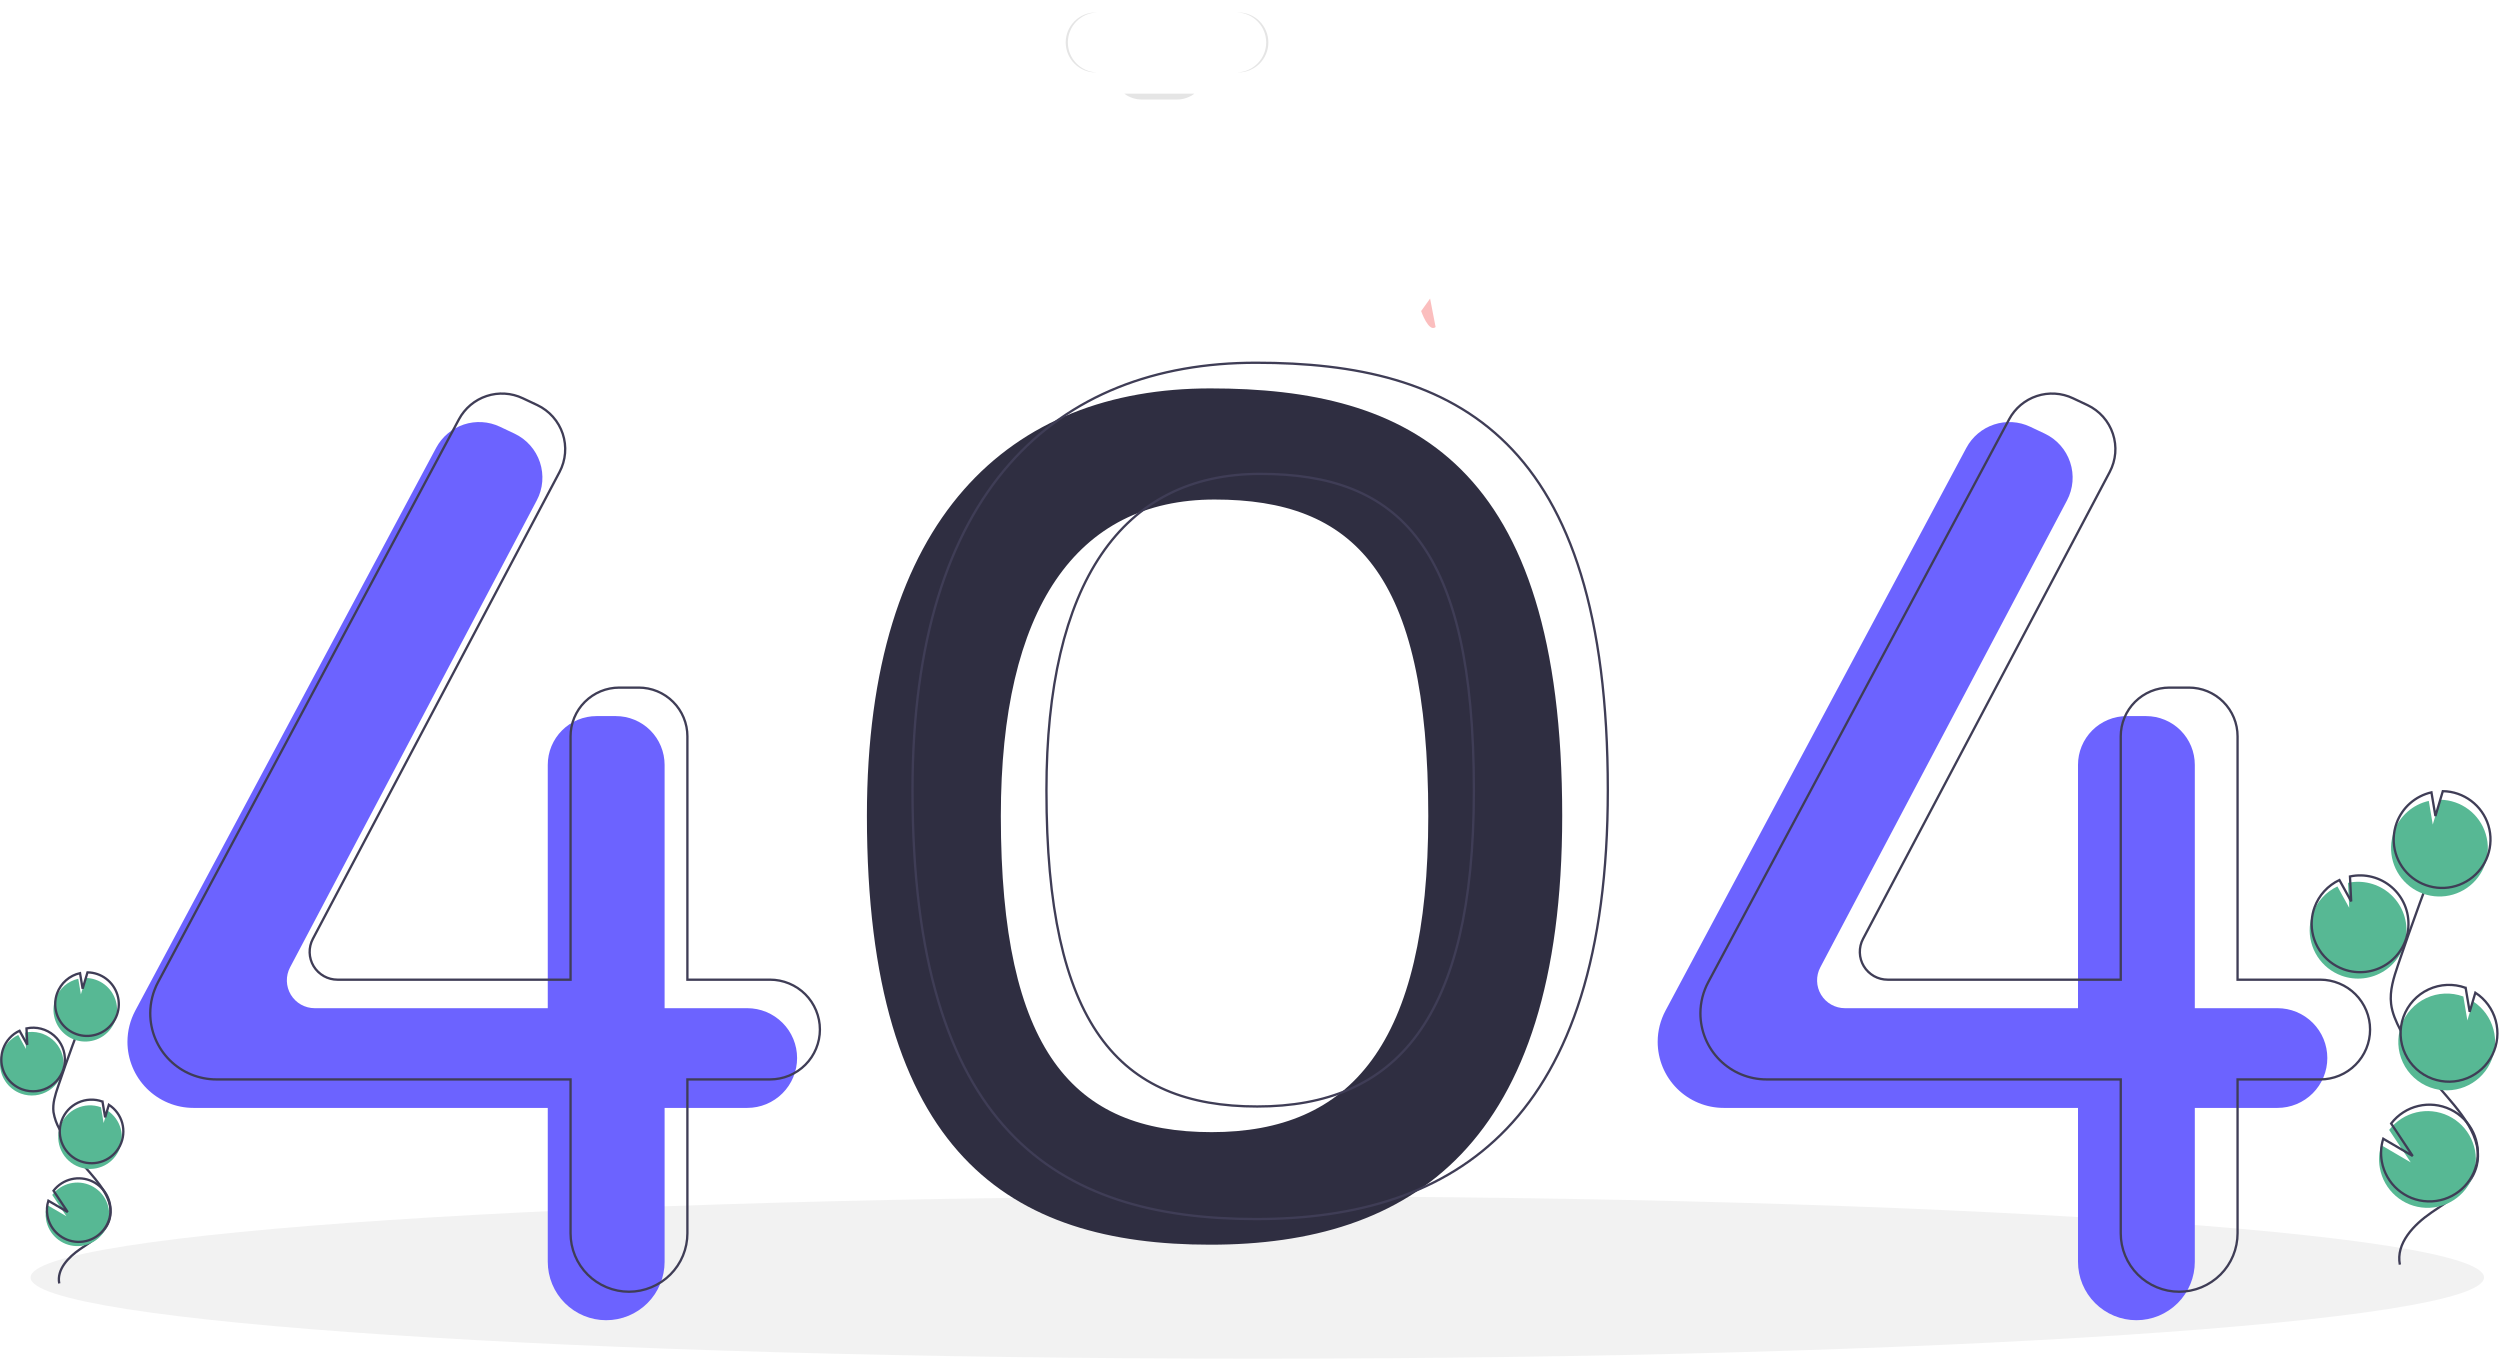 <svg xmlns="http://www.w3.org/2000/svg" viewBox="0 0 1075 585" width="1075" height="585">
	<style>
		tspan { white-space:pre }
		.shp0 { fill: #f2f2f2 } 
		.shp1 { fill: #2f2e41 } 
		.shp2 { fill: #6c63ff } 
		.shp3 { fill: none;stroke: #3f3d56 } 
		.shp4 { opacity: 0.102;fill: #000000 } 
		.shp5 { fill: #fbbebe } 
		.shp6 { fill: #57b894 } 
	</style>
	<path id="Layer" class="shp0" d="M540.64 584.23C248.94 584.23 13.14 568.62 13.14 549.31C13.14 530 248.94 514.39 540.64 514.39C832.35 514.39 1068.14 530 1068.14 549.31C1068.14 568.62 832.35 584.23 540.64 584.23Z" />
	<path id="Layer" fill-rule="evenodd" class="shp1" d="M671.75 350.81C671.75 492.94 606.37 535.22 520.43 535.22C434.48 535.22 372.77 496.62 372.77 350.81C372.77 222.15 434.48 167.01 520.43 167.01C606.37 167.01 671.75 198.87 671.75 350.81ZM614.16 350.9C614.16 245.66 581.79 214.8 522.26 214.8C462.74 214.8 430.36 261.79 430.36 350.9C430.36 451.9 461.46 486.82 520.99 486.82C580.52 486.82 614.16 449.35 614.16 350.9Z" />
	<path id="Layer" class="shp2" d="M321.31 433.52L285.78 433.52L285.78 328.88C285.78 326.13 285.23 323.4 284.18 320.86C283.13 318.32 281.59 316.01 279.64 314.06C277.69 312.11 275.38 310.57 272.84 309.52C270.3 308.46 267.57 307.92 264.82 307.92L256.49 307.92C253.74 307.92 251.02 308.46 248.48 309.52C245.93 310.57 243.62 312.11 241.68 314.06C239.73 316.01 238.19 318.32 237.13 320.86C236.08 323.4 235.54 326.13 235.54 328.88L235.54 433.52L135.31 433.52C133.25 433.52 131.22 432.98 129.42 431.97C127.63 430.96 126.13 429.49 125.06 427.73C124 425.96 123.41 423.95 123.35 421.89C123.29 419.83 123.77 417.79 124.73 415.96L230.81 215.18C232.14 212.68 232.94 209.94 233.17 207.11C233.4 204.29 233.06 201.45 232.17 198.77C231.27 196.08 229.84 193.61 227.96 191.49C226.08 189.37 223.79 187.65 221.23 186.45L214.97 183.49C212.56 182.35 209.96 181.68 207.3 181.52C204.64 181.36 201.97 181.7 199.44 182.54C196.91 183.38 194.57 184.69 192.53 186.4C190.49 188.12 188.8 190.21 187.54 192.56L58.16 434.59C57.61 435.62 57.13 436.67 56.71 437.76C56.29 438.84 55.94 439.95 55.66 441.08C55.37 442.21 55.16 443.35 55.02 444.51C54.88 445.66 54.8 446.82 54.8 447.99L54.8 447.99C54.8 451.72 55.54 455.41 56.97 458.86C58.4 462.31 60.49 465.44 63.13 468.08C65.77 470.72 68.9 472.81 72.35 474.24C75.79 475.67 79.49 476.4 83.22 476.4L235.54 476.4L235.54 542.57C235.54 545.87 236.19 549.14 237.45 552.18C238.71 555.23 240.56 558 242.9 560.33C245.23 562.66 248 564.51 251.05 565.78C254.09 567.04 257.36 567.69 260.66 567.69L260.66 567.69C263.96 567.69 267.22 567.04 270.27 565.78C273.32 564.51 276.09 562.66 278.42 560.33C280.75 558 282.6 555.23 283.86 552.18C285.13 549.14 285.78 545.87 285.78 542.57L285.78 476.4L321.31 476.4C324.13 476.4 326.92 475.85 329.52 474.77C332.12 473.69 334.48 472.11 336.47 470.12C338.46 468.13 340.04 465.77 341.12 463.17C342.2 460.56 342.75 457.78 342.75 454.96L342.75 454.96C342.75 452.14 342.2 449.36 341.12 446.75C340.04 444.15 338.47 441.79 336.47 439.8C334.48 437.81 332.12 436.23 329.52 435.15C326.92 434.07 324.13 433.52 321.31 433.52L321.31 433.52Z" />
	<path id="Layer" class="shp2" d="M979.31 433.52L943.77 433.52L943.77 328.88C943.77 326.13 943.23 323.4 942.18 320.86C941.13 318.32 939.58 316.01 937.64 314.06C935.69 312.11 933.38 310.57 930.84 309.52C928.29 308.46 925.57 307.92 922.82 307.92L914.49 307.92C911.74 307.92 909.01 308.46 906.47 309.52C903.93 310.57 901.62 312.11 899.67 314.06C897.73 316.01 896.18 318.32 895.13 320.86C894.08 323.4 893.54 326.13 893.54 328.88L893.54 433.52L793.31 433.52C791.24 433.52 789.22 432.98 787.42 431.97C785.63 430.96 784.12 429.49 783.06 427.73C781.99 425.96 781.4 423.95 781.35 421.89C781.29 419.83 781.76 417.79 782.73 415.96L888.81 215.18C890.13 212.68 890.93 209.94 891.17 207.11C891.4 204.29 891.06 201.45 890.16 198.77C889.27 196.08 887.84 193.61 885.96 191.49C884.08 189.37 881.79 187.65 879.23 186.45L872.97 183.49C870.56 182.35 867.95 181.68 865.29 181.52C862.64 181.36 859.97 181.7 857.44 182.54C854.91 183.38 852.56 184.69 850.53 186.4C848.49 188.12 846.79 190.21 845.54 192.56L716.16 434.59C715.61 435.62 715.12 436.67 714.71 437.76C714.29 438.84 713.94 439.95 713.65 441.08C713.37 442.21 713.16 443.35 713.01 444.51C712.87 445.66 712.8 446.82 712.8 447.99L712.8 447.99C712.8 451.72 713.54 455.41 714.96 458.86C716.39 462.31 718.48 465.44 721.12 468.08C723.76 470.72 726.89 472.81 730.34 474.24C733.79 475.67 737.49 476.4 741.22 476.4L893.54 476.4L893.54 542.57C893.54 545.87 894.19 549.14 895.45 552.18C896.71 555.23 898.56 558 900.89 560.33C903.23 562.66 905.99 564.51 909.04 565.78C912.09 567.04 915.36 567.69 918.65 567.69L918.65 567.69C921.95 567.69 925.22 567.04 928.27 565.78C931.31 564.51 934.08 562.66 936.42 560.33C938.75 558 940.6 555.23 941.86 552.18C943.12 549.14 943.77 545.87 943.77 542.57L943.77 476.4L979.31 476.4C982.12 476.4 984.91 475.85 987.51 474.77C990.12 473.69 992.48 472.11 994.47 470.12C996.46 468.13 998.04 465.77 999.12 463.17C1000.2 460.56 1000.75 457.78 1000.75 454.96L1000.75 454.96C1000.75 452.14 1000.2 449.36 999.12 446.75C998.04 444.15 996.46 441.79 994.47 439.8C992.48 437.81 990.12 436.23 987.51 435.15C984.91 434.07 982.12 433.52 979.31 433.52L979.31 433.52Z" />
	<path id="Layer" class="shp3" d="M331.11 421.26L295.58 421.26L295.58 316.62C295.58 313.87 295.04 311.15 293.98 308.6C292.93 306.06 291.39 303.75 289.44 301.81C287.5 299.86 285.19 298.32 282.64 297.26C280.1 296.21 277.38 295.67 274.62 295.67L266.3 295.67C263.55 295.67 260.82 296.21 258.28 297.26C255.74 298.32 253.43 299.86 251.48 301.81C249.53 303.75 247.99 306.06 246.94 308.6C245.88 311.15 245.34 313.87 245.34 316.62L245.34 421.26L145.11 421.26C143.05 421.26 141.02 420.73 139.23 419.72C137.43 418.7 135.93 417.24 134.86 415.48C133.8 413.71 133.21 411.7 133.15 409.64C133.09 407.58 133.57 405.53 134.53 403.71L240.62 202.93C241.94 200.43 242.74 197.68 242.97 194.86C243.21 192.04 242.86 189.2 241.97 186.51C241.07 183.83 239.64 181.35 237.76 179.23C235.88 177.12 233.6 175.4 231.04 174.19L224.77 171.24C222.36 170.1 219.76 169.43 217.1 169.27C214.44 169.11 211.78 169.45 209.25 170.29C206.72 171.12 204.37 172.44 202.33 174.15C200.29 175.87 198.6 177.96 197.34 180.31L67.96 422.34C67.41 423.36 66.93 424.42 66.51 425.51C66.09 426.59 65.74 427.7 65.46 428.83C65.18 429.96 64.96 431.1 64.82 432.26C64.68 433.41 64.61 434.57 64.61 435.73L64.61 435.73C64.61 439.47 65.34 443.16 66.77 446.61C68.2 450.06 70.29 453.19 72.93 455.83C75.57 458.47 78.7 460.56 82.15 461.99C85.6 463.41 89.29 464.15 93.02 464.15L245.34 464.15L245.34 530.32C245.34 533.62 245.99 536.88 247.25 539.93C248.52 542.98 250.37 545.75 252.7 548.08C255.03 550.41 257.8 552.26 260.85 553.52C263.9 554.79 267.16 555.44 270.46 555.44L270.46 555.44C273.76 555.44 277.03 554.79 280.07 553.52C283.12 552.26 285.89 550.41 288.22 548.08C290.55 545.75 292.41 542.98 293.67 539.93C294.93 536.88 295.58 533.62 295.58 530.32L295.58 464.15L331.11 464.15C333.93 464.15 336.72 463.6 339.32 462.52C341.92 461.44 344.29 459.86 346.28 457.87C348.27 455.88 349.85 453.51 350.92 450.91C352 448.31 352.56 445.52 352.56 442.71L352.56 442.71C352.56 439.89 352 437.1 350.92 434.5C349.85 431.9 348.27 429.54 346.28 427.54C344.29 425.55 341.92 423.97 339.32 422.9C336.72 421.82 333.93 421.26 331.11 421.26L331.11 421.26Z" />
	<path id="Layer" class="shp3" d="M997.69 421.26L962.15 421.26L962.15 316.62C962.15 313.87 961.61 311.15 960.56 308.6C959.51 306.06 957.96 303.75 956.02 301.81C954.07 299.86 951.76 298.32 949.22 297.26C946.67 296.21 943.95 295.67 941.2 295.67L932.87 295.67C930.12 295.67 927.39 296.21 924.85 297.26C922.31 298.32 920 299.86 918.05 301.81C916.11 303.75 914.56 306.06 913.51 308.6C912.46 311.15 911.92 313.87 911.92 316.62L911.92 421.26L811.69 421.26C809.62 421.26 807.6 420.73 805.8 419.72C804.01 418.7 802.5 417.24 801.44 415.48C800.37 413.71 799.78 411.7 799.73 409.64C799.67 407.58 800.14 405.53 801.11 403.71L907.19 202.93C908.51 200.43 909.31 197.68 909.55 194.86C909.78 192.04 909.44 189.2 908.54 186.51C907.65 183.83 906.22 181.35 904.34 179.23C902.46 177.12 900.17 175.4 897.61 174.19L891.35 171.24C888.94 170.1 886.33 169.43 883.67 169.27C881.02 169.11 878.35 169.45 875.82 170.29C873.29 171.12 870.94 172.44 868.9 174.15C866.87 175.87 865.17 177.96 863.92 180.31L734.54 422.34C733.99 423.36 733.5 424.42 733.09 425.51C732.67 426.59 732.31 427.7 732.03 428.83C731.75 429.96 731.54 431.1 731.39 432.26C731.25 433.41 731.18 434.57 731.18 435.73L731.18 435.73C731.18 439.47 731.92 443.16 733.34 446.61C734.77 450.06 736.86 453.19 739.5 455.83C742.14 458.47 745.27 460.56 748.72 461.99C752.17 463.41 755.86 464.15 759.6 464.15L911.92 464.15L911.92 530.32C911.92 533.62 912.56 536.88 913.83 539.93C915.09 542.98 916.94 545.75 919.27 548.08C921.6 550.41 924.37 552.26 927.42 553.52C930.47 554.79 933.74 555.44 937.03 555.44L937.03 555.44C940.33 555.44 943.6 554.79 946.65 553.52C949.69 552.26 952.46 550.41 954.8 548.08C957.13 545.75 958.98 542.98 960.24 539.93C961.5 536.88 962.15 533.62 962.15 530.32L962.15 464.15L997.69 464.15C1000.5 464.15 1003.29 463.6 1005.89 462.52C1008.5 461.44 1010.86 459.86 1012.85 457.87C1014.84 455.88 1016.42 453.51 1017.5 450.91C1018.58 448.31 1019.13 445.52 1019.13 442.71L1019.13 442.71C1019.13 439.89 1018.58 437.1 1017.5 434.5C1016.42 431.9 1014.84 429.54 1012.85 427.54C1010.86 425.55 1008.5 423.97 1005.89 422.9C1003.29 421.82 1000.5 421.26 997.69 421.26L997.69 421.26Z" />
	<path id="Layer" fill-rule="evenodd" class="shp3" d="M691.36 339.78C691.36 481.92 625.97 524.19 540.03 524.19C454.09 524.19 392.38 485.59 392.38 339.78C392.38 211.12 454.09 155.98 540.03 155.98C625.97 155.98 691.36 187.84 691.36 339.78ZM540.6 475.79C600.12 475.79 633.77 438.32 633.77 339.87C633.77 234.64 601.4 203.77 541.87 203.77C482.34 203.77 449.97 250.76 449.97 339.87C449.97 440.87 481.07 475.79 540.6 475.79L540.6 475.79Z" />
	<path id="Layer" class="shp4" d="M532.5 5.35C532.34 5.35 532.19 5.36 532.03 5.36C535.37 5.48 538.53 6.89 540.84 9.3C543.16 11.7 544.46 14.91 544.46 18.25C544.46 21.59 543.16 24.8 540.84 27.2C538.53 29.61 535.37 31.02 532.03 31.14C532.19 31.15 532.34 31.15 532.5 31.15C535.92 31.15 539.2 29.79 541.62 27.37C544.04 24.95 545.4 21.67 545.4 18.25C545.4 14.83 544.04 11.55 541.62 9.13C539.2 6.71 535.92 5.35 532.5 5.35L532.5 5.35Z" />
	<path id="Layer" class="shp4" d="M471.14 5.35C471.3 5.35 471.46 5.36 471.61 5.36C468.28 5.48 465.12 6.89 462.8 9.3C460.48 11.7 459.18 14.91 459.18 18.25C459.18 21.59 460.48 24.8 462.8 27.2C465.12 29.61 468.28 31.02 471.61 31.14C471.46 31.15 471.3 31.15 471.14 31.15C467.72 31.15 464.44 29.79 462.03 27.37C459.61 24.95 458.25 21.67 458.25 18.25C458.25 14.83 459.61 11.55 462.03 9.13C464.44 6.71 467.72 5.35 471.14 5.35L471.14 5.35Z" />
	<path id="Layer" class="shp4" d="M513.6 40.27C513.06 40.68 512.49 41.04 511.9 41.36C511.3 41.67 510.68 41.94 510.04 42.15C509.4 42.36 508.74 42.53 508.08 42.64C507.41 42.74 506.74 42.8 506.06 42.8L490.97 42.8C490.29 42.8 489.62 42.74 488.96 42.64C488.29 42.53 487.64 42.36 487 42.15C486.36 41.94 485.74 41.67 485.14 41.36C484.54 41.04 483.97 40.68 483.43 40.27L513.6 40.27Z" />
	<path id="Layer" class="shp5" d="M611.09 133.76C611.09 133.76 614.34 143.13 617.31 140.63L614.94 128.38L611.09 133.76Z" />
	<path id="Layer" class="shp6" d="M1006.86 419.55C1013.01 421.78 1019.84 421 1025.32 417.44C1030.8 413.88 1034.28 407.95 1034.74 401.43C1035.19 394.91 1032.55 388.56 1027.62 384.27C1022.69 379.99 1016.03 378.27 1009.64 379.63L1010.16 390.35L1005.09 381.17C1003.86 381.74 1002.69 382.44 1001.6 383.25C1000.51 384.05 999.5 384.96 998.58 385.97C997.67 386.97 996.85 388.06 996.15 389.22C995.45 390.38 994.87 391.61 994.4 392.89C994.24 393.34 994.09 393.8 993.96 394.26C993.82 394.72 993.71 395.19 993.61 395.66C993.51 396.13 993.42 396.61 993.36 397.08C993.29 397.56 993.24 398.04 993.21 398.52C993.05 400.76 993.25 403.01 993.82 405.19C994.38 407.37 995.29 409.44 996.51 411.32C997.74 413.21 999.26 414.88 1001.02 416.28C1002.78 417.68 1004.75 418.78 1006.86 419.55Z" />
	<path id="Layer" class="shp3" d="M1031.94 543.79C1030.15 534.68 1037.9 526.61 1045.56 521.36C1053.22 516.11 1062.17 510.95 1064.78 502.04C1068.53 489.24 1057.35 477.51 1048.64 467.4C1047.03 465.52 1045.47 463.6 1043.97 461.64C1042.48 459.67 1041.03 457.66 1039.65 455.61C1038.27 453.56 1036.96 451.47 1035.7 449.34C1034.44 447.21 1033.25 445.04 1032.12 442.84C1030.31 439.31 1028.64 435.62 1028.17 431.67C1027.48 426 1029.31 420.35 1031.14 414.94C1037.26 396.9 1043.8 379.02 1050.77 361.29" />
	<path id="Layer" class="shp3" d="M1007.72 416.79C1013.86 419.02 1020.7 418.24 1026.17 414.68C1031.65 411.12 1035.14 405.19 1035.59 398.67C1036.05 392.15 1033.41 385.8 1028.48 381.52C1023.54 377.23 1016.88 375.51 1010.49 376.88L1011.01 387.59L1005.95 378.41C1004.72 378.99 1003.55 379.68 1002.46 380.49C1001.36 381.29 1000.35 382.2 999.44 383.21C998.52 384.21 997.71 385.3 997.01 386.46C996.31 387.63 995.72 388.85 995.26 390.13C995.1 390.58 994.95 391.04 994.81 391.5C994.68 391.97 994.56 392.43 994.46 392.9C994.36 393.37 994.28 393.85 994.21 394.32C994.15 394.8 994.1 395.28 994.06 395.76C993.91 398 994.11 400.26 994.67 402.43C995.23 404.61 996.14 406.68 997.37 408.56C998.59 410.45 1000.11 412.12 1001.87 413.52C1003.63 414.92 1005.61 416.02 1007.72 416.79L1007.72 416.79Z" />
	<path id="Layer" class="shp6" d="M1029.4 357.59C1029.99 355.95 1030.78 354.4 1031.76 352.97C1032.74 351.53 1033.9 350.22 1035.2 349.07C1036.5 347.92 1037.95 346.94 1039.49 346.15C1041.04 345.36 1042.68 344.77 1044.38 344.39L1046.09 354.57L1049.27 343.88C1058.32 344.01 1066.25 349.98 1068.87 358.64C1071.5 367.31 1068.23 376.67 1060.78 381.82C1053.33 386.96 1043.41 386.69 1036.24 381.16C1029.08 375.63 1026.31 366.1 1029.4 357.59L1029.4 357.59Z" />
	<path id="Layer" class="shp3" d="M1030.54 353.91C1031.13 352.28 1031.93 350.72 1032.91 349.29C1033.88 347.85 1035.04 346.54 1036.34 345.4C1037.65 344.25 1039.09 343.27 1040.64 342.48C1042.18 341.69 1043.82 341.09 1045.52 340.71L1047.23 350.9L1050.41 340.2C1059.46 340.34 1067.39 346.31 1070.02 354.97C1072.64 363.63 1069.37 373 1061.92 378.14C1054.47 383.28 1044.55 383.01 1037.38 377.48C1030.22 371.95 1027.45 362.42 1030.54 353.91L1030.54 353.91Z" />
	<path id="Layer" class="shp6" d="M1044.99 467.6C1049.79 469.35 1055.07 469.26 1059.82 467.36C1064.56 465.46 1068.44 461.89 1070.72 457.31C1072.99 452.74 1073.51 447.48 1072.16 442.55C1070.81 437.62 1067.7 433.36 1063.41 430.58L1060.97 438.8L1059.24 428.5C1059.23 428.5 1059.23 428.49 1059.22 428.49C1059.22 428.49 1059.22 428.49 1059.21 428.49C1059.21 428.48 1059.2 428.48 1059.2 428.48C1059.19 428.48 1059.19 428.48 1059.18 428.48C1053.99 426.59 1048.27 426.84 1043.27 429.18C1038.26 431.52 1034.4 435.75 1032.51 440.94C1030.63 446.13 1030.89 451.86 1033.23 456.86C1035.57 461.86 1039.8 465.72 1044.99 467.6L1044.99 467.6Z" />
	<path id="Layer" class="shp3" d="M1045.98 463.88C1050.79 465.62 1056.06 465.54 1060.81 463.64C1065.55 461.74 1069.43 458.16 1071.71 453.59C1073.99 449.01 1074.5 443.76 1073.15 438.83C1071.8 433.9 1068.69 429.64 1064.4 426.86L1061.96 435.08L1060.23 424.77C1060.22 424.77 1060.22 424.77 1060.21 424.77C1060.21 424.76 1060.21 424.76 1060.2 424.76C1060.2 424.76 1060.19 424.76 1060.19 424.76C1060.18 424.76 1060.18 424.75 1060.17 424.75C1054.99 422.87 1049.26 423.12 1044.26 425.46C1039.25 427.79 1035.39 432.02 1033.5 437.21C1031.62 442.41 1031.88 448.13 1034.22 453.13C1036.56 458.13 1040.79 462 1045.98 463.88L1045.98 463.88Z" />
	<path id="Layer" class="shp6" d="M1023.32 502.17C1025.03 511.85 1033.28 519.02 1043.11 519.36C1052.94 519.69 1061.66 513.09 1064.01 503.54C1066.36 493.99 1061.7 484.09 1052.84 479.83C1043.98 475.56 1033.34 478.08 1027.33 485.87L1036.61 499.83L1023.94 492.42C1023.69 493.2 1023.5 494 1023.35 494.81C1023.2 495.62 1023.1 496.44 1023.04 497.26C1022.99 498.08 1022.99 498.9 1023.04 499.72C1023.08 500.54 1023.18 501.36 1023.32 502.17L1023.32 502.17Z" />
	<path id="Layer" class="shp3" d="M1024.18 499.41C1025.88 509.1 1034.14 516.27 1043.97 516.6C1053.8 516.93 1062.52 510.33 1064.87 500.78C1067.22 491.23 1062.56 481.34 1053.7 477.07C1044.83 472.8 1034.2 475.32 1028.19 483.11L1037.46 497.07L1024.79 489.66C1024.55 490.45 1024.35 491.24 1024.2 492.05C1024.05 492.86 1023.95 493.68 1023.9 494.5C1023.85 495.32 1023.85 496.14 1023.89 496.96C1023.94 497.78 1024.04 498.6 1024.18 499.41L1024.18 499.41Z" />
	<path id="Layer" class="shp6" d="M9.01 470.25C13.04 471.72 17.53 471.2 21.13 468.86C24.73 466.52 27.02 462.63 27.32 458.34C27.62 454.06 25.89 449.89 22.64 447.07C19.4 444.26 15.03 443.13 10.83 444.02L11.17 451.06L7.84 445.03C7.03 445.41 6.27 445.87 5.55 446.4C4.83 446.93 4.17 447.52 3.57 448.18C2.96 448.84 2.43 449.56 1.97 450.32C1.51 451.09 1.12 451.89 0.82 452.73C0.71 453.03 0.61 453.33 0.53 453.63C0.44 453.94 0.36 454.24 0.3 454.55C0.23 454.86 0.18 455.17 0.13 455.49C0.09 455.8 0.06 456.12 0.03 456.43C-0.07 457.9 0.07 459.38 0.43 460.81C0.8 462.24 1.4 463.6 2.21 464.84C3.01 466.08 4.01 467.18 5.17 468.1C6.32 469.02 7.62 469.74 9.01 470.25Z" />
	<path id="Layer" class="shp3" d="M25.48 551.88C24.31 545.89 29.4 540.59 34.43 537.14C39.46 533.69 45.34 530.3 47.06 524.45C49.53 516.03 42.18 508.33 36.46 501.69C35.4 500.45 34.38 499.19 33.39 497.9C32.41 496.61 31.46 495.29 30.55 493.94C29.64 492.59 28.78 491.22 27.95 489.82C27.13 488.42 26.34 487 25.6 485.55C25.28 484.98 24.98 484.4 24.71 483.81C24.44 483.22 24.2 482.61 23.98 482C23.76 481.38 23.57 480.76 23.41 480.13C23.25 479.5 23.11 478.86 23 478.21C22.55 474.49 23.75 470.78 24.96 467.22C28.98 455.37 33.28 443.62 37.86 431.97" />
	<path id="Layer" class="shp3" d="M9.57 468.44C13.61 469.9 18.1 469.39 21.7 467.05C25.29 464.71 27.59 460.82 27.88 456.53C28.18 452.25 26.45 448.08 23.21 445.26C19.97 442.45 15.59 441.32 11.39 442.21L11.73 449.25L8.4 443.22C7.6 443.6 6.83 444.05 6.11 444.58C5.39 445.11 4.73 445.71 4.13 446.37C3.53 447.03 2.99 447.75 2.53 448.51C2.07 449.27 1.69 450.08 1.38 450.92C1.28 451.22 1.18 451.52 1.09 451.82C1 452.13 0.93 452.43 0.86 452.74C0.79 453.05 0.74 453.36 0.7 453.68C0.65 453.99 0.62 454.3 0.6 454.62C0.49 456.09 0.63 457.57 1 459C1.37 460.43 1.96 461.79 2.77 463.03C3.57 464.27 4.57 465.37 5.73 466.29C6.89 467.21 8.18 467.93 9.57 468.44Z" />
	<path id="Layer" class="shp6" d="M23.81 429.54C24.2 428.47 24.72 427.45 25.37 426.5C26.01 425.56 26.77 424.7 27.62 423.94C28.48 423.19 29.43 422.55 30.45 422.03C31.46 421.51 32.54 421.12 33.65 420.87L34.78 427.56L36.87 420.53C42.81 420.62 48.02 424.54 49.75 430.23C51.48 435.92 49.32 442.08 44.43 445.46C39.53 448.83 33.02 448.66 28.31 445.02C23.6 441.39 21.78 435.13 23.81 429.54L23.81 429.54Z" />
	<path id="Layer" class="shp3" d="M24.56 427.12C24.95 426.05 25.47 425.03 26.12 424.09C26.76 423.14 27.52 422.28 28.38 421.53C29.23 420.77 30.18 420.13 31.2 419.61C32.21 419.09 33.29 418.7 34.41 418.45L35.53 425.14L37.62 418.12C43.57 418.2 48.77 422.13 50.5 427.82C52.23 433.51 50.08 439.66 45.18 443.04C40.29 446.42 33.77 446.24 29.06 442.61C24.35 438.97 22.53 432.71 24.56 427.12L24.56 427.12Z" />
	<path id="Layer" class="shp6" d="M34.06 501.82C37.21 502.97 40.68 502.91 43.8 501.66C46.92 500.42 49.47 498.06 50.96 495.06C52.46 492.05 52.79 488.6 51.91 485.36C51.02 482.12 48.98 479.32 46.16 477.5L44.56 482.9L43.42 476.13C43.42 476.13 43.41 476.12 43.41 476.12C43.41 476.12 43.4 476.12 43.4 476.12C43.4 476.12 43.39 476.12 43.39 476.12C43.39 476.12 43.39 476.12 43.38 476.11C39.97 474.87 36.21 475.04 32.92 476.58C29.64 478.11 27.09 480.89 25.86 484.3C24.62 487.71 24.79 491.47 26.33 494.76C27.86 498.05 30.65 500.59 34.06 501.82L34.06 501.82Z" />
	<path id="Layer" class="shp3" d="M34.71 499.37C37.86 500.52 41.33 500.46 44.45 499.22C47.57 497.97 50.12 495.62 51.61 492.61C53.11 489.61 53.44 486.15 52.56 482.92C51.67 479.68 49.63 476.88 46.81 475.05L45.21 480.45L44.07 473.68C44.07 473.68 44.06 473.68 44.06 473.68C44.06 473.68 44.05 473.67 44.05 473.67C44.05 473.67 44.05 473.67 44.04 473.67C44.04 473.67 44.04 473.67 44.03 473.67C40.62 472.43 36.86 472.6 33.58 474.13C30.29 475.67 27.75 478.45 26.52 481.86C25.28 485.27 25.45 489.03 26.98 492.31C28.52 495.6 31.3 498.14 34.71 499.37L34.71 499.37Z" />
	<path id="Layer" class="shp6" d="M19.82 524.53C20.94 530.89 26.36 535.61 32.82 535.82C39.28 536.04 45.01 531.71 46.55 525.43C48.1 519.16 45.04 512.66 39.21 509.85C33.39 507.05 26.4 508.7 22.46 513.82L28.55 522.99L20.22 518.12C20.06 518.64 19.93 519.17 19.84 519.7C19.74 520.23 19.67 520.76 19.64 521.3C19.6 521.84 19.6 522.38 19.63 522.92C19.66 523.46 19.73 524 19.82 524.53Z" />
	<path id="Layer" class="shp3" d="M20.39 522.72C21.5 529.08 26.93 533.79 33.39 534.01C39.84 534.23 45.57 529.89 47.12 523.62C48.66 517.34 45.6 510.84 39.78 508.04C33.96 505.23 26.96 506.89 23.02 512.01L29.11 521.18L20.79 516.31C20.63 516.83 20.5 517.35 20.4 517.88C20.3 518.42 20.24 518.95 20.2 519.49C20.17 520.03 20.17 520.57 20.2 521.11C20.23 521.65 20.29 522.19 20.39 522.72L20.39 522.72Z" />
</svg>